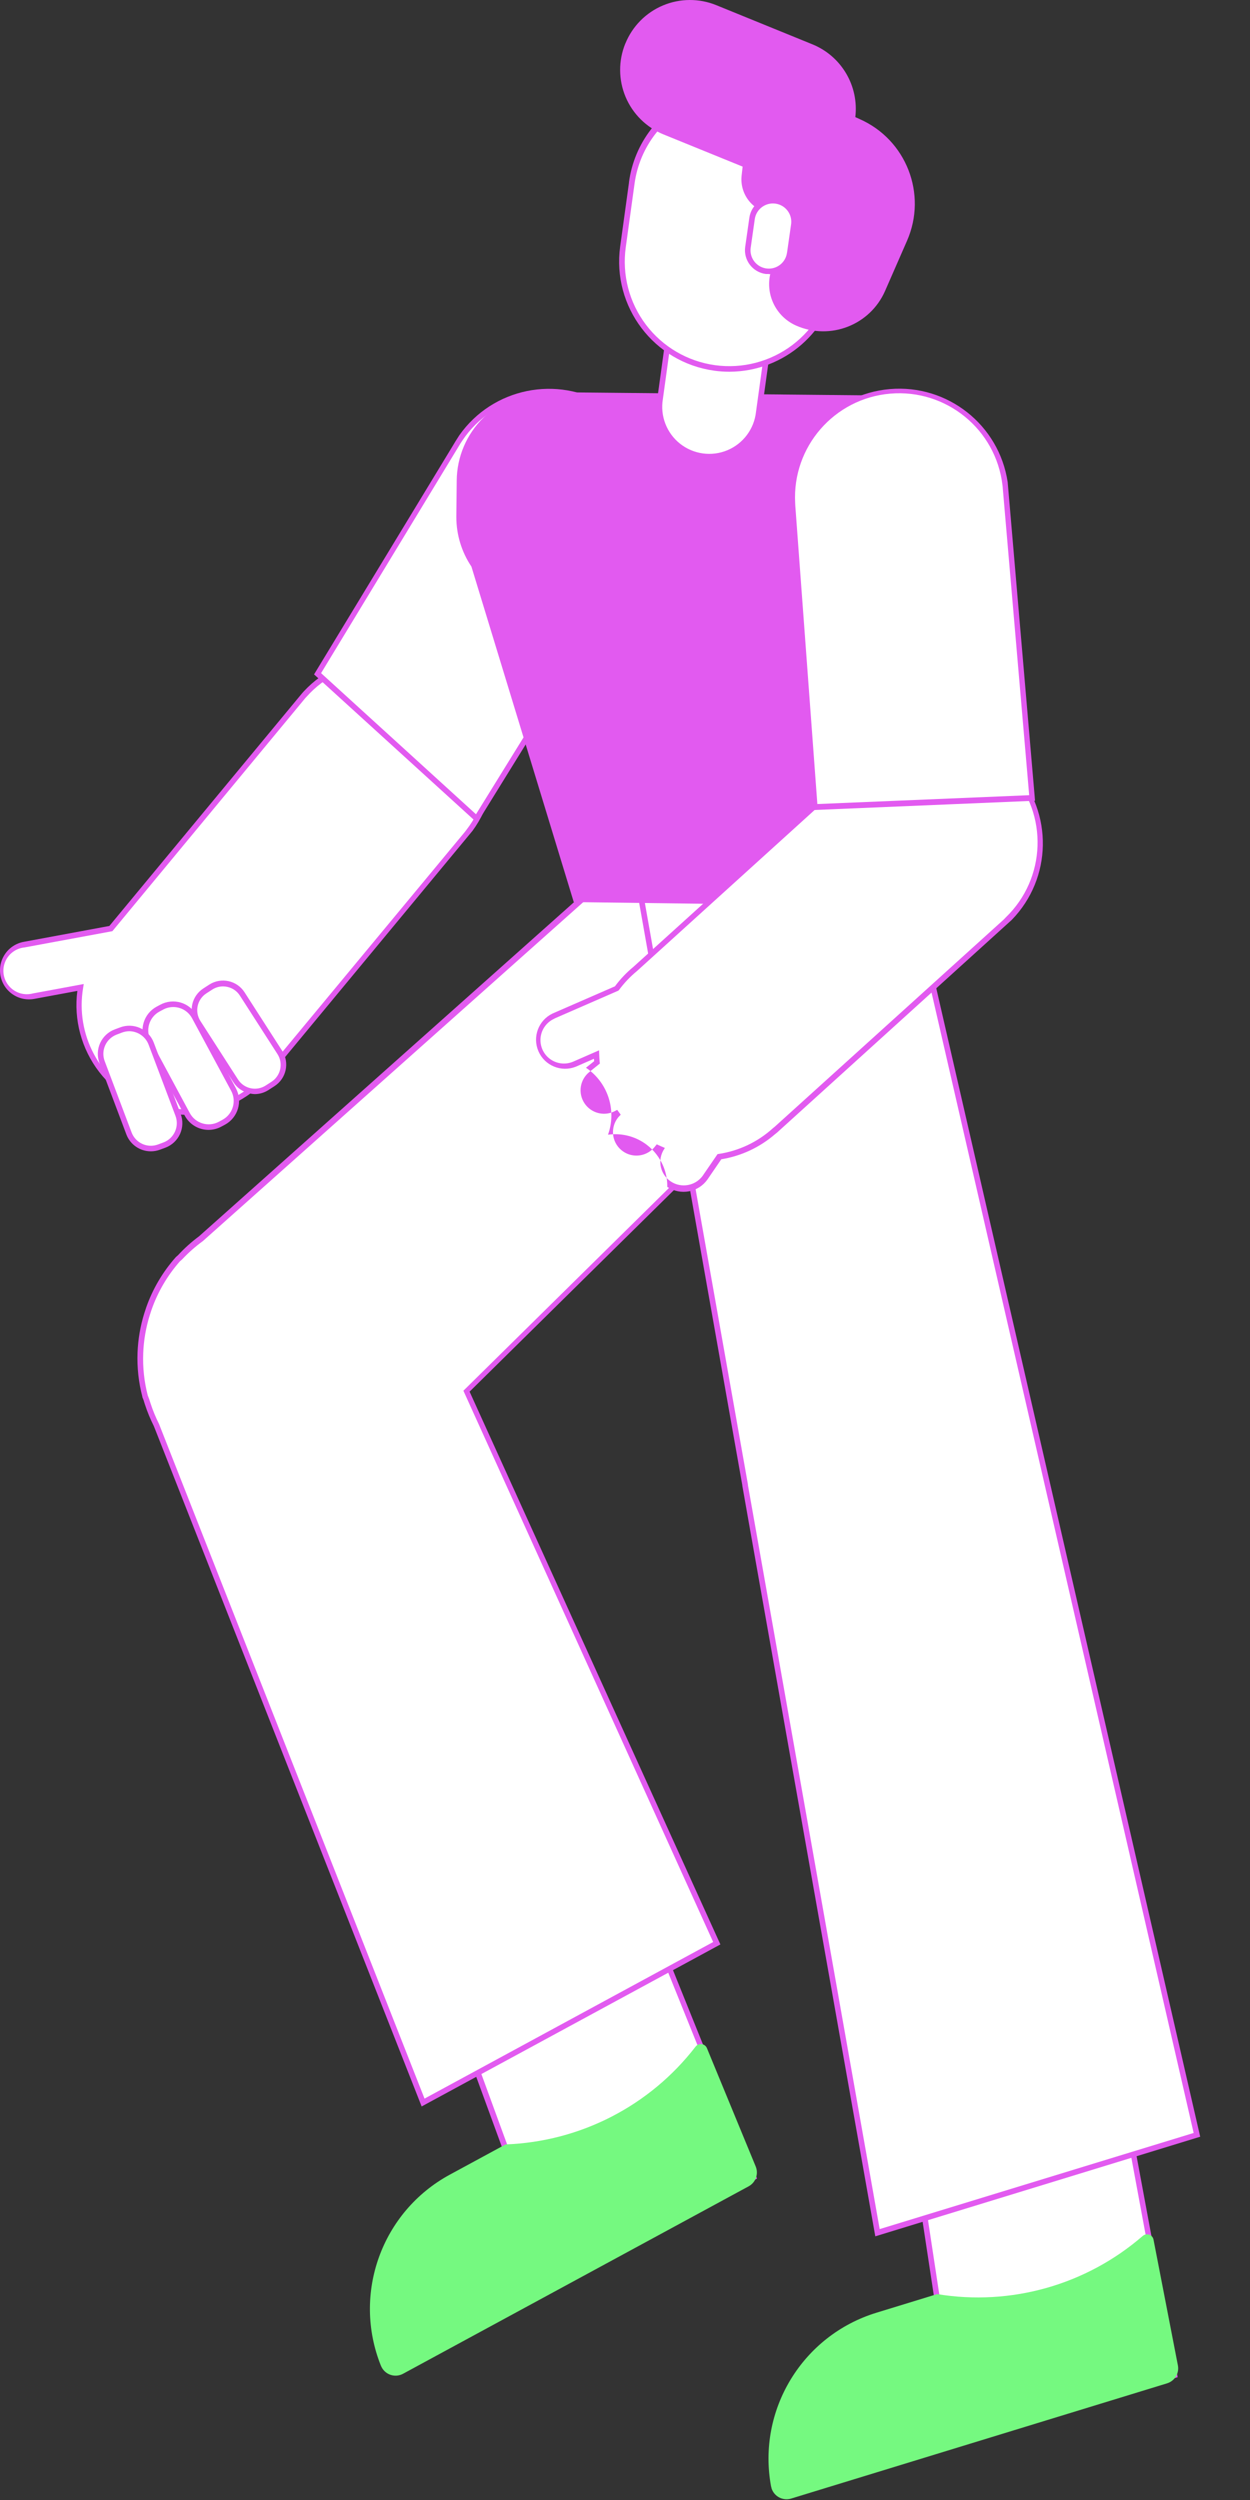 <svg width="142" height="284" viewBox="0 0 142 284" fill="none" xmlns="http://www.w3.org/2000/svg">
<rect x="0" y="0" width="142" height="284" fill="#333333" stroke="none"/>
<path d="M72.591 215.081L85.602 247.342L63.08 259.56L49.993 223.766C47.929 218.128 50.309 211.829 55.587 208.965C61.467 205.778 68.817 207.959 72.007 213.837C72.225 214.24 72.421 214.656 72.591 215.081Z" fill="white"/>
<path fill-rule="evenodd" clip-rule="evenodd" d="M86 247.485L62.909 260.011L49.694 223.875C47.439 217.525 50.657 210.536 56.946 208.118C63.236 205.701 70.307 208.737 72.885 214.963L86 247.485ZM63.275 259.104L85.227 247.19L72.32 215.191C69.94 209.178 63.162 206.205 57.127 208.525C51.091 210.846 48.051 217.594 50.311 223.652L63.275 259.104Z" fill="#E25AF0"/>
<path d="M80.302 232.66L85.848 246.112C86.195 246.956 85.851 247.926 85.051 248.363L45.786 269.66C45.369 269.886 44.88 269.936 44.425 269.801C43.971 269.666 43.589 269.355 43.364 268.938C43.331 268.881 43.302 268.815 43.274 268.753C39.992 260.576 43.359 251.239 51.104 247.038L57.434 243.605C65.923 243.295 73.835 239.223 79.02 232.494C79.183 232.284 79.445 232.176 79.709 232.211C79.972 232.245 80.198 232.416 80.302 232.66Z" fill="#75F980"/>
<path d="M15.942 153.675C15.999 152.179 16.255 150.697 16.702 149.268C16.754 149.111 16.801 148.95 16.858 148.793C16.871 148.745 16.887 148.697 16.906 148.651C17.631 146.588 18.747 144.684 20.192 143.043L20.467 142.796C21.191 142.019 21.986 141.311 22.841 140.683L23.207 140.36L74.965 94.215L97.544 114.049L52.965 158.019L81.427 220.737L48.065 238.833L17.955 162.331L17.77 161.856C17.384 161.09 17.055 160.297 16.787 159.482C16.73 159.311 16.678 159.145 16.631 158.974L16.483 158.594C16.063 156.99 15.88 155.332 15.942 153.675Z" fill="white"/>
<path fill-rule="evenodd" clip-rule="evenodd" d="M81.836 220.889L47.899 239.293L17.661 162.469L17.471 161.994C17.077 161.21 16.742 160.397 16.469 159.563C16.417 159.406 16.36 159.235 16.322 159.088L16.17 158.708V158.66C15.744 157.029 15.56 155.345 15.624 153.66C15.684 152.136 15.944 150.625 16.398 149.168L16.555 148.694L16.602 148.546C17.342 146.43 18.489 144.48 19.979 142.805L20.235 142.578C20.958 141.794 21.753 141.08 22.609 140.446L74.965 93.792L98.009 114.035L53.346 158.091L81.836 220.889ZM48.227 238.401L81.014 220.613L52.733 158.186L52.643 157.986L97.135 114.101L75.022 94.675L23.445 140.631L23.065 140.973C22.209 141.594 21.414 142.295 20.691 143.067L20.439 143.285C19.018 144.896 17.924 146.766 17.215 148.793L17.167 148.931C17.154 148.971 17.142 149.01 17.129 149.049C17.09 149.169 17.051 149.288 17.015 149.406C16.576 150.808 16.325 152.263 16.27 153.732C16.207 155.342 16.38 156.953 16.783 158.513L16.944 158.931C16.991 159.074 17.044 159.24 17.096 159.406C17.362 160.221 17.689 161.015 18.074 161.78L18.24 162.208L48.227 238.401Z" fill="#E25AF0"/>
<path d="M127.07 235.628L133.418 269.816L108.921 277.324L103.195 239.645C102.293 233.71 105.875 228.01 111.614 226.249C114.685 225.307 118.004 225.624 120.841 227.13C123.679 228.636 125.801 231.208 126.742 234.279C126.876 234.722 126.985 235.172 127.07 235.628Z" fill="white"/>
<path fill-rule="evenodd" clip-rule="evenodd" d="M133.784 270.049L108.665 277.746L102.886 239.73C101.859 233.024 106.402 226.734 113.092 225.602C119.781 224.47 126.141 228.914 127.378 235.585L133.732 269.773L133.784 270.049ZM109.178 276.929L133.057 269.607L126.775 235.685C125.691 229.259 119.603 224.93 113.178 226.014C106.753 227.099 102.424 233.186 103.508 239.611L109.178 276.929Z" fill="#E25AF0"/>
<path d="M131.039 254.422L133.808 268.705C133.981 269.6 133.45 270.481 132.578 270.747L89.871 283.838C88.925 284.125 87.926 283.591 87.639 282.646C87.639 282.58 87.606 282.513 87.591 282.447C85.997 273.784 91.149 265.301 99.572 262.722L106.462 260.609C114.843 261.989 123.403 259.566 129.819 253.999C129.969 253.869 130.164 253.804 130.362 253.818C130.56 253.832 130.744 253.925 130.873 254.075C130.958 254.174 131.016 254.294 131.039 254.422Z" fill="#75F980"/>
<path d="M85.658 172.583C88.155 180.809 96.521 185.765 104.935 184.003C113.349 182.241 119.024 174.343 118.009 165.807C117.87 164.626 117.602 163.463 117.212 162.34C114.509 154.517 106.451 149.883 98.33 151.483C90.208 153.082 84.509 160.425 84.975 168.689C85.046 170.01 85.276 171.317 85.658 172.583Z" fill="#E25AF0"/>
<path d="M101.29 91.579L117.52 162.222L118.337 165.754L135.968 242.499L99.681 253.619L85.35 172.659L84.652 168.703L71.219 92.895L101.29 91.579Z" fill="white"/>
<path fill-rule="evenodd" clip-rule="evenodd" d="M136.343 242.731L99.434 254.047L85.027 172.749L84.329 168.784V168.737L70.844 92.6L101.537 91.271L136.277 242.446L136.343 242.731ZM99.932 253.225L135.598 242.304L101.039 91.936L71.598 93.208L84.965 168.632V168.665V168.703L99.932 253.225Z" fill="#E25AF0"/>
<path d="M2.694 107.282L12.538 105.454L34.509 78.934C38.863 74.084 46.271 73.537 51.29 77.695C56.31 81.854 57.15 89.234 53.194 94.414L30.401 121.898C26.896 126.117 20.998 127.463 16.009 125.182C11.021 122.902 8.18 117.561 9.076 112.15L3.753 113.137C2.14 113.438 0.587 112.376 0.282 110.763C0.136 109.988 0.305 109.187 0.75 108.535C1.195 107.884 1.881 107.437 2.656 107.292L2.694 107.282Z" fill="white"/>
<path fill-rule="evenodd" clip-rule="evenodd" d="M23.032 126.466C22.387 126.566 21.734 126.617 21.081 126.618L21.114 126.637C20.588 126.638 20.063 126.603 19.542 126.532C16.264 126.108 13.288 124.398 11.271 121.778C9.254 119.159 8.36 115.846 8.787 112.567L3.896 113.474C2.738 113.689 1.554 113.269 0.789 112.374C0.024 111.479 -0.205 110.243 0.188 109.133C0.582 108.023 1.537 107.207 2.695 106.993L12.424 105.188L34.319 78.754L34.528 78.521C39.028 73.71 46.496 73.234 51.569 77.436C56.643 81.638 57.567 89.064 53.679 94.381L30.706 122.112L30.492 122.344C28.567 124.553 25.926 126.012 23.032 126.466ZM30.212 121.727L30.425 121.494L52.805 94.509L52.99 94.267C56.89 89.223 56.089 81.996 51.179 77.929C46.269 73.862 39.019 74.42 34.789 79.191L34.685 79.3L12.842 105.692L12.766 105.782L2.794 107.629C1.794 107.725 0.932 108.376 0.567 109.313C0.202 110.25 0.395 111.312 1.067 112.06C1.738 112.808 2.773 113.115 3.744 112.852L9.513 111.784L9.442 112.23C8.556 117.505 11.321 122.718 16.185 124.942C21.05 127.167 26.802 125.848 30.212 121.727Z" fill="#E25AF0"/>
<path d="M51.903 50.439C51.941 50.373 51.974 50.311 52.017 50.249L52.074 50.154L52.249 49.864C55.9 44.475 63.151 42.923 68.687 46.346C74.223 49.77 76.076 56.949 72.886 62.623L54.12 92.975L36.043 76.517L51.903 50.439Z" fill="white"/>
<path fill-rule="evenodd" clip-rule="evenodd" d="M73.346 62.533L54.21 93.479L35.677 76.612L51.646 50.297L51.689 50.221L51.76 50.107L52.173 49.456C55.967 44.067 63.302 42.567 68.907 46.033C74.513 49.499 76.448 56.731 73.323 62.533H73.346ZM54.073 92.501L72.478 62.737L72.625 62.471C75.769 56.942 73.975 49.916 68.564 46.571C63.154 43.225 56.066 44.761 52.525 50.045L52.283 50.41L52.226 50.51L36.475 76.47L54.073 92.501Z" fill="#E25AF0"/>
<path d="M51.84 58.739V58.62L51.883 54.584C51.909 51.895 53.003 49.327 54.923 47.445C56.843 45.562 59.432 44.52 62.121 44.546L102.986 44.959C105.676 44.986 108.245 46.08 110.128 48C112.012 49.921 113.055 52.512 113.028 55.202L112.986 59.238C112.97 60.881 112.555 62.496 111.775 63.944L103.907 102.98L65.179 102.477L53.554 64.366C52.437 62.702 51.84 60.743 51.84 58.739Z" fill="#E25AF0"/>
<path d="M87.397 38.164L76.186 36.617L74.989 45.292C74.784 46.778 75.177 48.285 76.083 49.481C76.989 50.677 78.332 51.464 79.819 51.669C81.305 51.874 82.813 51.48 84.009 50.574C85.205 49.667 85.992 48.322 86.196 46.835L87.397 38.164Z" fill="white"/>
<path fill-rule="evenodd" clip-rule="evenodd" d="M86.509 46.883C86.097 49.834 83.577 52.032 80.597 52.039C78.87 52.039 77.228 51.292 76.093 49.99C74.958 48.689 74.441 46.96 74.675 45.249L75.915 36.26L87.753 37.894L86.509 46.883ZM85.882 46.792L87.036 38.435L76.457 36.972L75.303 45.334C74.981 47.253 75.728 49.195 77.253 50.404C78.778 51.612 80.839 51.896 82.634 51.145C84.428 50.394 85.673 48.726 85.882 46.792Z" fill="#E25AF0"/>
<path d="M85.516 10.381C82.314 9.939 79.067 10.787 76.489 12.739C73.912 14.691 72.216 17.587 71.774 20.79L70.772 28.046C70.33 31.248 71.178 34.495 73.13 37.072C75.082 39.65 77.978 41.346 81.181 41.788C84.384 42.231 87.631 41.383 90.209 39.431C92.786 37.479 94.482 34.582 94.923 31.379L95.925 24.123C96.367 20.921 95.519 17.674 93.567 15.097C91.615 12.52 88.719 10.823 85.516 10.381Z" fill="white"/>
<path fill-rule="evenodd" clip-rule="evenodd" d="M95.222 31.431C94.371 37.603 89.106 42.207 82.876 42.229C82.292 42.23 81.708 42.191 81.129 42.11C74.291 41.158 69.514 34.852 70.45 28.012L71.451 20.757V20.709C72.038 16.255 74.968 12.457 79.128 10.761C83.288 9.064 88.038 9.729 91.573 12.502C95.107 15.275 96.883 19.732 96.224 24.176L95.222 31.431ZM73.382 36.891C75.283 39.401 78.104 41.053 81.224 41.484C84.344 41.916 87.508 41.091 90.02 39.19C92.531 37.288 94.184 34.466 94.614 31.346L95.611 24.09C96.191 19.888 94.484 15.696 91.135 13.093C87.785 10.491 83.302 9.872 79.373 11.472C75.444 13.071 72.667 16.645 72.088 20.847L71.086 28.098C70.654 31.217 71.48 34.38 73.382 36.891Z" fill="#E25AF0"/>
<path d="M71.048 4.93C71.84 2.986 73.372 1.435 75.307 0.62C77.242 -0.194 79.421 -0.207 81.366 0.585L92.287 5.035C95.589 6.378 97.585 9.762 97.164 13.302L97.639 13.52C102.948 15.851 105.364 22.042 103.038 27.352L100.545 33.05C98.845 36.926 94.326 38.69 90.45 36.992C87.849 35.847 86.666 32.814 87.805 30.211L89.305 24.441L87.7 24.261C86.67 24.146 85.728 23.627 85.08 22.818C84.433 22.008 84.133 20.975 84.248 19.945L84.362 18.928L75.378 15.272C73.433 14.48 71.883 12.948 71.068 11.013C70.254 9.078 70.241 6.898 71.033 4.954L71.048 4.93Z" fill="#E25AF0"/>
<path d="M85.421 24.779L84.946 28.103C84.859 28.734 85.025 29.374 85.41 29.882C85.795 30.39 86.366 30.723 86.998 30.809C87.628 30.902 88.27 30.738 88.778 30.353C89.286 29.968 89.618 29.395 89.7 28.763L90.174 25.439C90.262 24.808 90.096 24.169 89.712 23.661C89.328 23.154 88.758 22.819 88.128 22.732C87.497 22.644 86.858 22.811 86.35 23.195C85.843 23.578 85.508 24.148 85.421 24.779Z" fill="white"/>
<path fill-rule="evenodd" clip-rule="evenodd" d="M90.027 28.805C89.842 30.148 88.695 31.147 87.34 31.146V31.123C87.22 31.13 87.099 31.13 86.979 31.123C85.491 30.919 84.45 29.548 84.652 28.06L85.127 24.736C85.333 23.252 86.703 22.215 88.187 22.421C89.672 22.627 90.708 23.997 90.502 25.481L90.027 28.805ZM88.123 30.362C88.812 30.082 89.298 29.456 89.4 28.72H89.405L89.88 25.396C89.987 24.283 89.197 23.285 88.09 23.132C86.983 22.979 85.952 23.726 85.753 24.826L85.279 28.15C85.177 28.886 85.475 29.621 86.062 30.077C86.649 30.534 87.435 30.642 88.123 30.362Z" fill="#E25AF0"/>
<path d="M25.012 127.71L25.43 127.487C26.071 127.142 26.549 126.556 26.758 125.859C26.967 125.162 26.891 124.41 26.546 123.769L22.11 115.526C21.765 114.885 21.18 114.407 20.483 114.198C19.785 113.988 19.034 114.065 18.392 114.41L17.975 114.633C16.642 115.353 16.143 117.016 16.859 118.351L21.299 126.594C21.643 127.235 22.227 127.713 22.924 127.922C23.62 128.131 24.372 128.055 25.012 127.71Z" fill="white"/>
<path fill-rule="evenodd" clip-rule="evenodd" d="M25.135 127.99C24.697 128.226 24.208 128.351 23.71 128.356C22.575 128.363 21.528 127.742 20.99 126.741L16.555 118.498C15.755 117.01 16.311 115.155 17.799 114.353L18.216 114.13C18.931 113.746 19.769 113.662 20.546 113.896C21.322 114.131 21.974 114.664 22.357 115.378L26.797 123.622C27.594 125.11 27.038 126.963 25.553 127.767L25.135 127.99ZM21.821 115.678C21.399 114.89 20.577 114.399 19.684 114.4C19.283 114.4 18.888 114.499 18.535 114.69L18.117 114.913C16.939 115.551 16.497 117.022 17.129 118.204L21.564 126.447C22.203 127.625 23.673 128.067 24.855 127.435L25.273 127.207C26.451 126.57 26.892 125.101 26.261 123.921L21.821 115.678Z" fill="#E25AF0"/>
<path d="M30.344 123.565L31.009 123.137C32.211 122.365 32.56 120.764 31.788 119.562L27.514 112.914C27.144 112.336 26.559 111.929 25.889 111.782C25.218 111.635 24.517 111.76 23.939 112.131L23.274 112.558C22.071 113.33 21.723 114.931 22.495 116.134L26.768 122.781C27.139 123.359 27.723 123.767 28.394 123.914C29.065 124.061 29.766 123.935 30.344 123.565Z" fill="white"/>
<path fill-rule="evenodd" clip-rule="evenodd" d="M30.515 123.816C30.051 124.122 29.509 124.287 28.953 124.291C28.743 124.285 28.534 124.255 28.331 124.201C27.577 124.042 26.919 123.585 26.508 122.933L22.234 116.285C21.818 115.638 21.677 114.851 21.841 114.099C22.006 113.347 22.464 112.692 23.113 112.278L23.773 111.85C25.123 110.986 26.919 111.379 27.785 112.729L32.059 119.377C32.92 120.728 32.528 122.521 31.18 123.389L30.515 123.816ZM25.828 112.111C25.673 112.075 25.513 112.056 25.353 112.055H25.334C24.901 112.055 24.478 112.18 24.114 112.415L23.449 112.843C22.395 113.522 22.089 114.926 22.765 115.981L27.039 122.629C27.716 123.685 29.121 123.993 30.178 123.318L30.838 122.89C31.891 122.211 32.199 120.809 31.526 119.752L27.253 113.104C26.931 112.595 26.417 112.237 25.828 112.111Z" fill="#E25AF0"/>
<path d="M13.754 117.002L13.146 117.23C11.774 117.749 11.081 119.281 11.598 120.654L14.651 128.759C15.172 130.129 16.702 130.821 18.075 130.307L18.682 130.075C20.054 129.558 20.747 128.027 20.23 126.656L17.177 118.55C16.658 117.178 15.126 116.486 13.754 117.002Z" fill="white"/>
<path fill-rule="evenodd" clip-rule="evenodd" d="M18.183 130.602C17.849 130.727 17.495 130.791 17.139 130.792C15.902 130.793 14.794 130.029 14.356 128.873L11.303 120.768C11.024 120.031 11.05 119.214 11.374 118.496C11.698 117.778 12.294 117.219 13.031 116.941L13.644 116.713C14.381 116.434 15.199 116.46 15.917 116.786C16.635 117.111 17.194 117.708 17.471 118.446L20.524 126.547C20.803 127.283 20.777 128.101 20.453 128.819C20.129 129.536 19.533 130.096 18.796 130.374L18.183 130.602ZM16.878 118.664C16.528 117.758 15.661 117.156 14.689 117.145C14.408 117.148 14.13 117.199 13.867 117.297L13.255 117.529C12.675 117.748 12.205 118.188 11.95 118.752C11.694 119.317 11.673 119.96 11.892 120.54L14.95 128.646C15.168 129.226 15.608 129.695 16.173 129.951C16.738 130.206 17.381 130.227 17.96 130.008L18.573 129.78C19.78 129.322 20.389 127.974 19.936 126.765L16.878 118.664Z" fill="#E25AF0"/>
<path d="M70.022 126.691L70.104 126.605L70.01 126.476C68.653 127.187 66.979 126.755 66.136 125.476C65.293 124.198 65.556 122.489 66.744 121.522L67.803 120.667C67.771 120.376 67.753 120.084 67.746 119.789L65.259 120.873C63.766 121.462 62.075 120.763 61.432 119.293C60.79 117.822 61.426 116.107 62.873 115.411L70.044 112.278C70.65 111.453 71.356 110.707 72.148 110.059L98.212 86.479C103.215 82.301 110.624 82.818 114.998 87.652C119.371 92.485 119.148 99.91 114.492 104.472L88.028 128.417C86.266 130.015 84.071 131.057 81.719 131.414L80.104 133.808C79.21 135.188 77.366 135.582 75.986 134.687C74.606 133.793 74.213 131.949 75.107 130.569C74.985 130.519 74.859 130.465 74.737 130.408L74.625 130.525C74.12 131.132 73.393 131.513 72.605 131.583C71.818 131.653 71.035 131.407 70.43 130.899C69.165 129.845 68.993 127.966 70.046 126.701L70.022 126.691Z" fill="white"/>
<path fill-rule="evenodd" clip-rule="evenodd" d="M115.246 87.447C119.657 92.32 119.524 99.781 114.942 104.493L88.286 128.649L88.043 128.844C86.311 130.341 84.198 131.328 81.938 131.694L80.383 133.969C79.346 135.457 77.307 135.839 75.801 134.827C75.807 134.525 75.789 134.224 75.747 133.925C75.742 133.889 75.737 133.853 75.731 133.817C75.22 133.272 74.967 132.539 75.019 131.807C74.763 131.363 74.451 130.953 74.087 130.587C73.122 131.463 71.636 131.52 70.602 130.666C70.03 130.194 69.706 129.534 69.644 128.85C69.453 128.859 69.261 128.876 69.07 128.903C69.366 128.079 69.486 127.226 69.445 126.391C68.322 126.759 67.063 126.342 66.392 125.325C65.634 124.175 65.877 122.638 66.952 121.779L67.079 121.676C66.916 121.542 66.745 121.415 66.566 121.295L67.494 120.552C67.484 120.465 67.475 120.371 67.473 120.277L65.404 121.182C63.752 121.833 61.88 121.059 61.17 119.431C60.46 117.802 61.166 115.904 62.768 115.136L69.86 112.044C70.463 111.226 71.165 110.485 71.95 109.839L98.01 86.257L98.254 86.055C103.398 81.965 110.836 82.574 115.246 87.447ZM67.079 121.676L68.146 120.816L68.124 120.646C68.1 120.374 68.079 120.086 68.071 119.784L68.055 119.317L65.14 120.591C64.27 120.977 63.26 120.868 62.49 120.307C61.721 119.746 61.31 118.818 61.411 117.871C61.512 116.924 62.111 116.103 62.981 115.718L63.001 115.697L70.252 112.534L70.311 112.472C70.903 111.669 71.592 110.942 72.363 110.308L98.287 86.807L98.388 86.7C103.255 82.564 110.528 83.04 114.813 87.776C119.098 92.513 118.847 99.796 114.246 104.226L114.037 104.447L88.039 127.971L87.799 128.168C86.082 129.725 83.942 130.74 81.65 131.087L81.513 131.107L79.799 133.605C78.957 134.717 77.4 134.991 76.229 134.233C76.043 134.112 75.876 133.972 75.731 133.817C75.616 133.103 75.373 132.423 75.019 131.807C75.045 131.435 75.15 131.064 75.339 130.718L75.529 130.407L75.196 130.261C75.178 130.254 75.16 130.246 75.143 130.239C75.027 130.189 74.93 130.147 74.832 130.1L74.611 129.995L74.354 130.307C74.271 130.408 74.181 130.502 74.087 130.587C73.889 130.388 73.676 130.202 73.449 130.031C72.351 129.205 71.005 128.792 69.644 128.85C69.583 128.176 69.778 127.478 70.243 126.914L70.266 126.89L70.514 126.628L70.113 126.078L69.871 126.208C69.733 126.283 69.59 126.343 69.445 126.391C69.357 124.585 68.518 122.86 67.079 121.676Z" fill="#E25AF0"/>
<path d="M89.976 57.165C89.677 50.654 94.572 45.069 101.066 44.511C107.56 43.953 113.336 48.623 114.151 55.089L117.206 90.648L92.506 91.683L89.976 57.165Z" fill="white"/>
<path fill-rule="evenodd" clip-rule="evenodd" d="M114.472 54.765L117.581 90.964L92.28 92.025L89.705 57.202L89.693 56.884C89.551 50.312 94.539 44.76 101.088 44.2C107.638 43.64 113.496 48.264 114.472 54.765ZM116.915 90.334L113.911 55.425L113.914 55.415L113.88 55.113C113.132 48.773 107.486 44.172 101.126 44.718C94.765 45.264 89.987 50.761 90.331 57.136L90.346 57.444L92.852 91.339L116.915 90.334Z" fill="#E25AF0"/>
</svg>
